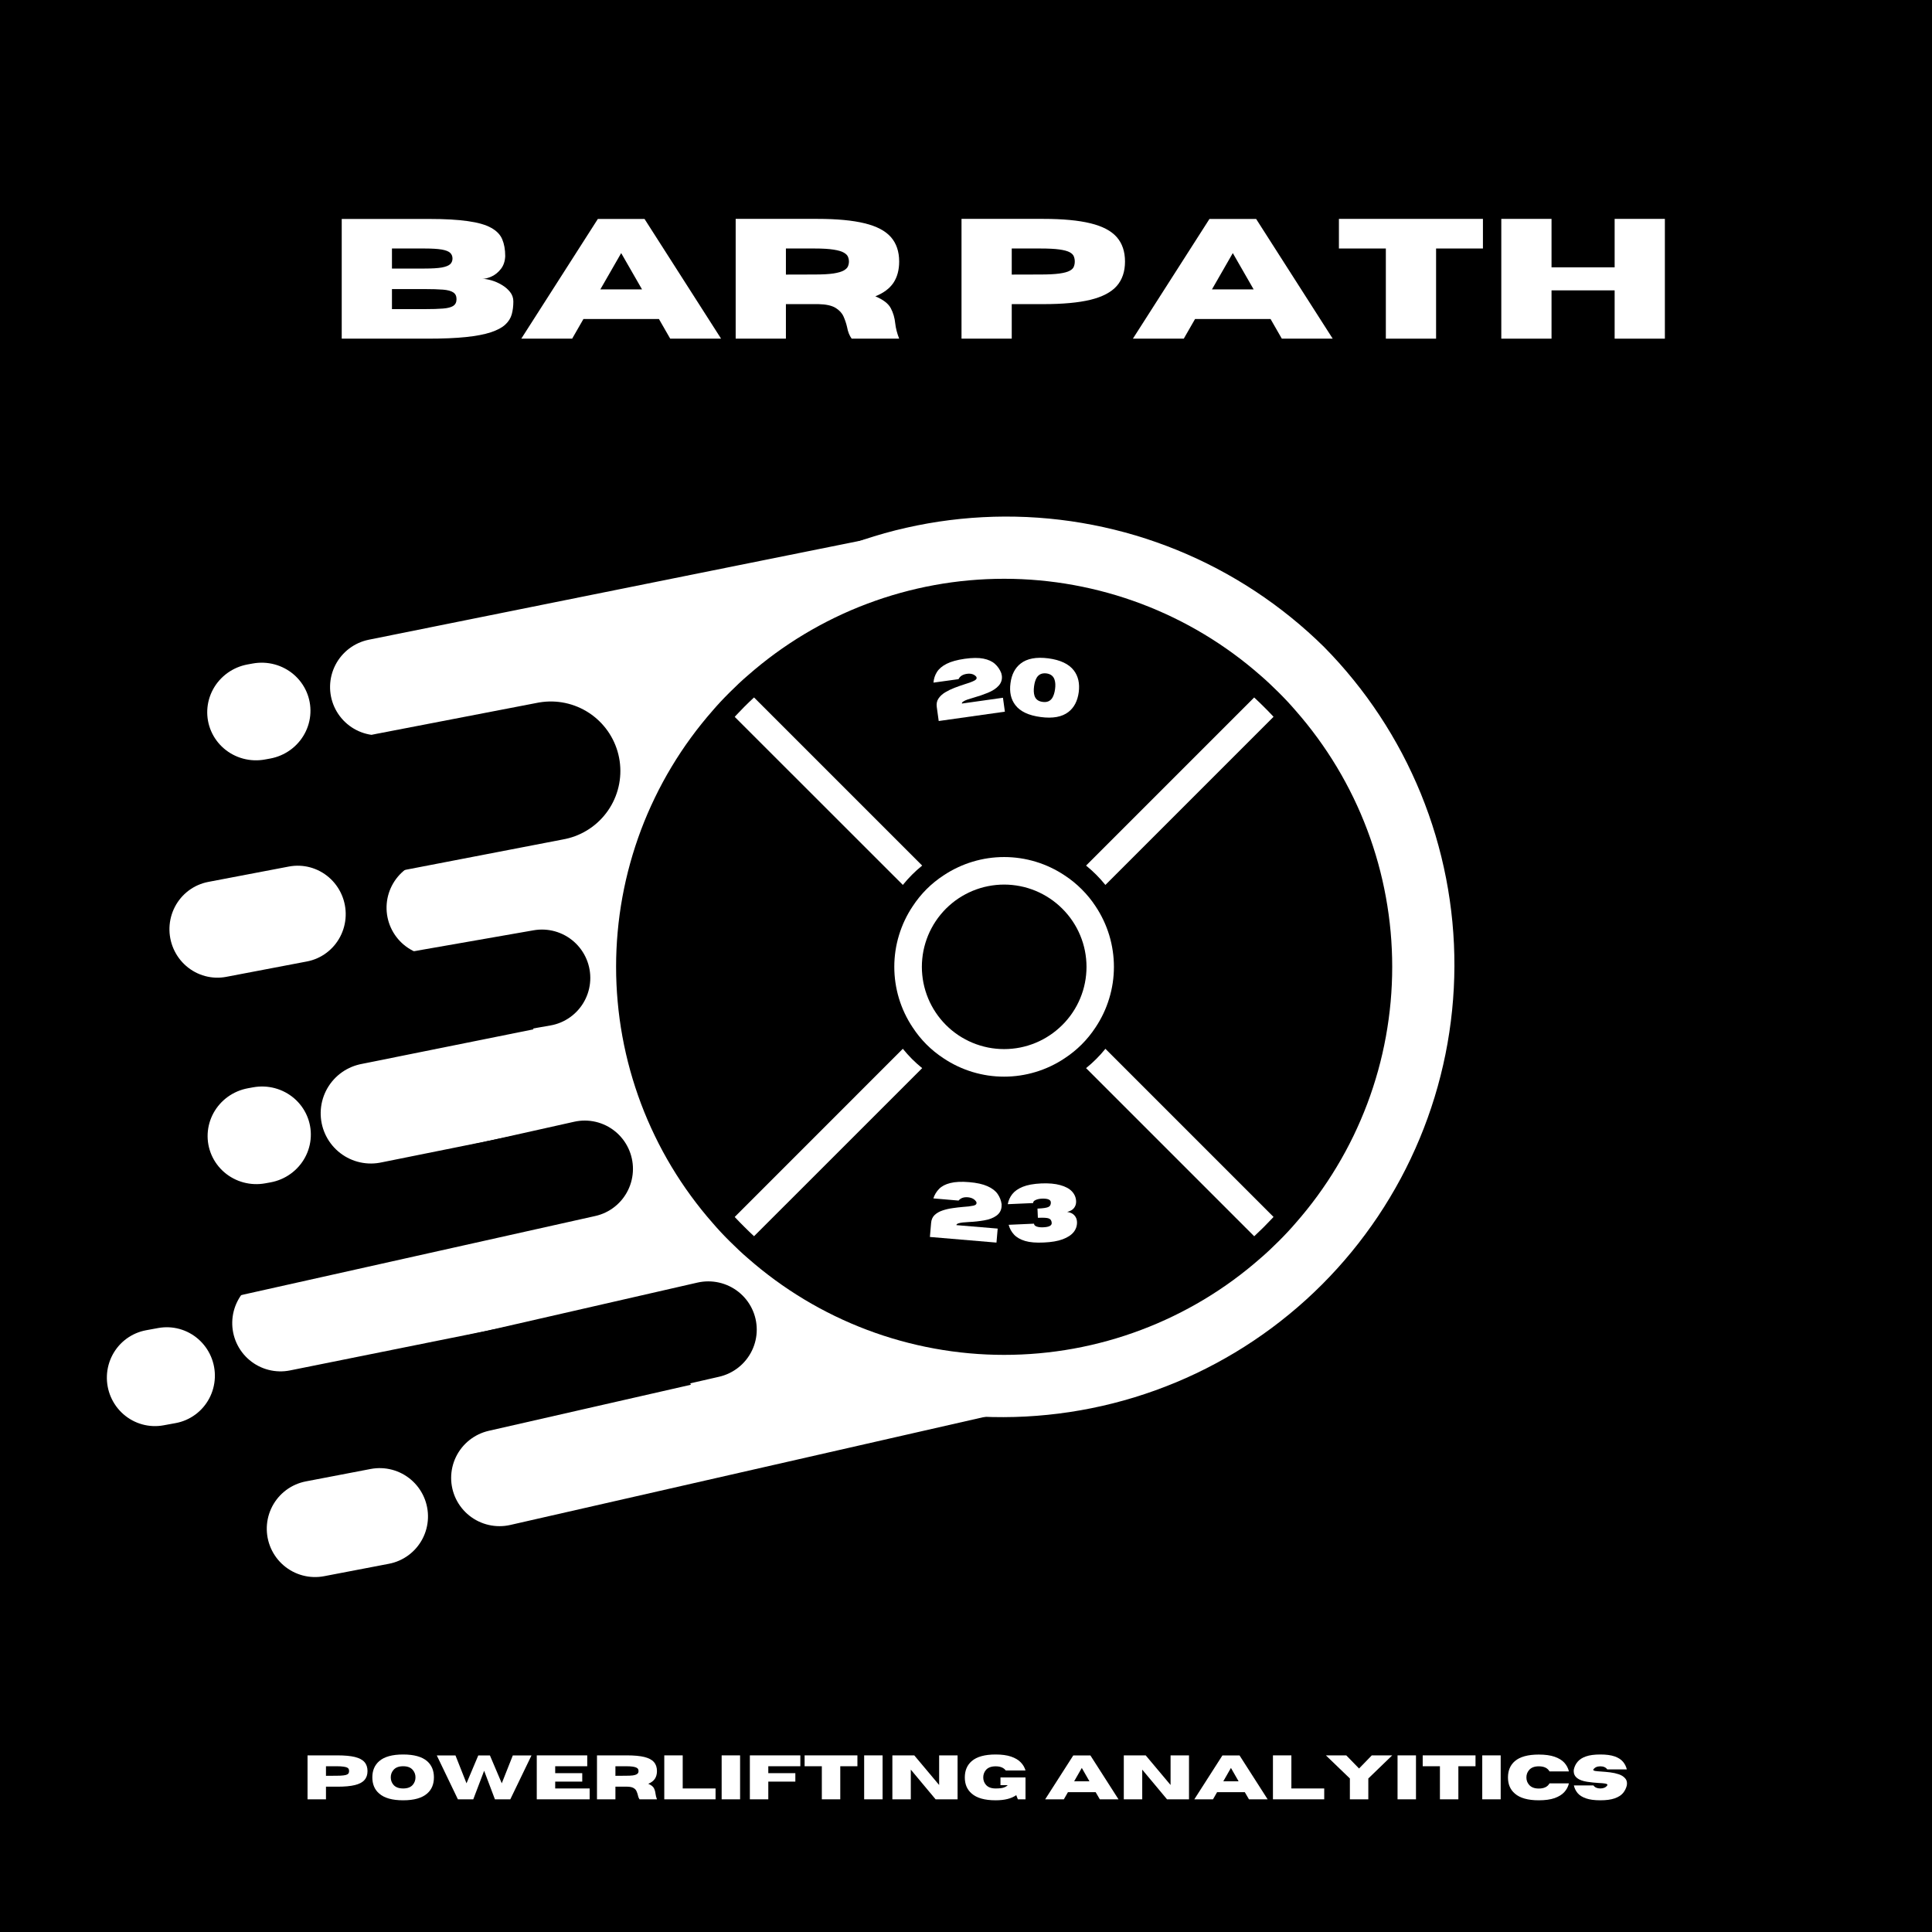 <svg xmlns="http://www.w3.org/2000/svg" xmlns:xlink="http://www.w3.org/1999/xlink" width="500" zoomAndPan="magnify" viewBox="0 0 375 375" height="500" preserveAspectRatio="xMidYMid meet" version="1.0"><defs><g/><clipPath id="9d1421048a"><path d="M 91 161 L 166 161 L 166 286 L 91 286 Z M 91 161 " clip-rule="nonzero"/></clipPath><clipPath id="72cd4e7206"><path d="M 115.117 161.047 L 165.414 274.652 L 141.402 285.285 L 91.105 171.676 Z M 115.117 161.047 " clip-rule="nonzero"/></clipPath><clipPath id="e16a499ca9"><path d="M 115.117 161.047 L 165.414 274.652 L 141.402 285.285 L 91.105 171.676 Z M 115.117 161.047 " clip-rule="nonzero"/></clipPath><clipPath id="03a6597443"><path d="M 79 125 L 135 125 L 135 151 L 79 151 Z M 79 125 " clip-rule="nonzero"/></clipPath><clipPath id="1be3c1f63b"><path d="M 79.77 139.332 L 131.18 125.488 L 134.258 136.922 L 82.848 150.766 Z M 79.77 139.332 " clip-rule="nonzero"/></clipPath><clipPath id="395bc5a019"><path d="M 79.77 139.332 L 131.18 125.488 L 134.258 136.922 L 82.848 150.766 Z M 79.77 139.332 " clip-rule="nonzero"/></clipPath><clipPath id="b0cb984769"><path d="M 110.59 131.855 L 124.949 131.855 L 124.949 144.398 L 110.59 144.398 Z M 110.59 131.855 " clip-rule="nonzero"/></clipPath><clipPath id="cf88411763"><path d="M 108.797 101.562 L 280.672 101.562 L 280.672 273.438 L 108.797 273.438 Z M 108.797 101.562 " clip-rule="nonzero"/></clipPath><clipPath id="54c401e804"><path d="M 194.734 101.562 C 147.27 101.562 108.797 140.039 108.797 187.5 C 108.797 234.961 147.27 273.438 194.734 273.438 C 242.195 273.438 280.672 234.961 280.672 187.5 C 280.672 140.039 242.195 101.562 194.734 101.562 Z M 194.734 101.562 " clip-rule="nonzero"/></clipPath></defs><rect x="-37.5" width="450" fill="#ffffff" y="-37.5" height="450" fill-opacity="1"/><rect x="-37.5" width="450" fill="#000000" y="-37.5" height="450" fill-opacity="1"/><g clip-path="url(#9d1421048a)"><g clip-path="url(#72cd4e7206)"><g clip-path="url(#e16a499ca9)"><path fill="#ffffff" d="M 115.117 161.047 L 165.414 274.652 L 141.402 285.285 L 91.105 171.676 Z M 115.117 161.047 " fill-opacity="1" fill-rule="nonzero"/></g></g></g><path stroke-linecap="round" transform="matrix(0.735, -0.148, 0.148, 0.735, 73.363, 168.856)" fill="none" stroke-linejoin="miter" d="M 12.5 12.499 L 152.616 12.501 " stroke="#ffffff" stroke-width="25" stroke-opacity="1" stroke-miterlimit="4"/><path stroke-linecap="round" transform="matrix(0.735, -0.148, 0.148, 0.735, 60.511, 208.46)" fill="none" stroke-linejoin="miter" d="M 13 13 L 152.117 13.002 " stroke="#ffffff" stroke-width="26" stroke-opacity="1" stroke-miterlimit="4"/><path stroke-linecap="round" transform="matrix(0.735, -0.148, 0.148, 0.735, 43.411, 249.472)" fill="none" stroke-linejoin="miter" d="M 12.499 12.5 L 152.62 12.503 " stroke="#ffffff" stroke-width="25" stroke-opacity="1" stroke-miterlimit="4"/><g clip-path="url(#03a6597443)"><g clip-path="url(#1be3c1f63b)"><g clip-path="url(#395bc5a019)"><path fill="#ffffff" d="M 79.77 139.332 L 131.18 125.488 L 134.258 136.922 L 82.848 150.766 Z M 79.77 139.332 " fill-opacity="1" fill-rule="nonzero"/></g></g></g><g clip-path="url(#b0cb984769)"><path fill="#ffffff" d="M 110.59 131.855 L 124.949 131.855 L 124.949 144.398 L 110.59 144.398 Z M 110.59 131.855 " fill-opacity="1" fill-rule="nonzero"/></g><path stroke-linecap="round" transform="matrix(0.735, -0.148, 0.148, 0.735, 62.398, 126.018)" fill="none" stroke-linejoin="miter" d="M 12.5 12.501 L 152.617 12.498 " stroke="#ffffff" stroke-width="25" stroke-opacity="1" stroke-miterlimit="4"/><path stroke-linecap="round" transform="matrix(0.733, -0.167, 0.167, 0.731, 85.712, 279.804)" fill="none" stroke-linejoin="miter" d="M 12.501 12.502 L 145.224 12.501 " stroke="#ffffff" stroke-width="25" stroke-opacity="1" stroke-miterlimit="4"/><g clip-path="url(#cf88411763)"><g clip-path="url(#54c401e804)"><path fill="#000000" d="M 108.797 101.562 L 280.672 101.562 L 280.672 273.438 L 108.797 273.438 Z M 108.797 101.562 " fill-opacity="1" fill-rule="nonzero"/></g></g><path fill="#ffffff" d="M 209.957 172.609 C 208.953 171.598 207.852 170.703 206.656 169.922 C 205.793 169.344 204.891 168.832 203.949 168.387 C 203.012 167.941 202.043 167.566 201.051 167.266 C 200.055 166.965 199.043 166.734 198.016 166.582 C 196.984 166.43 195.953 166.352 194.914 166.352 C 193.871 166.352 192.84 166.426 191.809 166.578 C 190.781 166.73 189.77 166.957 188.773 167.258 C 187.777 167.559 186.812 167.93 185.871 168.375 C 184.93 168.816 184.027 169.328 183.16 169.902 C 180.742 171.484 178.738 173.484 177.156 175.902 C 176.574 176.77 176.062 177.668 175.617 178.609 C 175.172 179.551 174.801 180.516 174.496 181.512 C 174.195 182.508 173.965 183.52 173.812 184.547 C 173.66 185.578 173.582 186.609 173.582 187.652 C 173.582 188.691 173.656 189.727 173.809 190.754 C 173.961 191.785 174.188 192.797 174.488 193.793 C 174.789 194.785 175.16 195.754 175.605 196.695 C 176.051 197.637 176.559 198.539 177.137 199.402 C 178.719 201.824 180.719 203.828 183.137 205.41 C 184 205.988 184.902 206.5 185.844 206.945 C 186.781 207.391 187.75 207.762 188.742 208.066 C 189.738 208.367 190.75 208.594 191.777 208.75 C 192.809 208.902 193.84 208.977 194.879 208.977 C 195.922 208.98 196.953 208.902 197.984 208.75 C 199.012 208.598 200.023 208.371 201.02 208.07 C 202.012 207.77 202.98 207.398 203.922 206.953 C 204.863 206.512 205.766 206 206.629 205.422 C 209.047 203.84 211.051 201.84 212.637 199.426 C 213.215 198.559 213.727 197.66 214.172 196.719 C 214.617 195.777 214.992 194.812 215.293 193.816 C 215.598 192.824 215.824 191.812 215.98 190.781 C 216.133 189.754 216.211 188.719 216.211 187.68 C 216.211 186.641 216.137 185.605 215.984 184.578 C 215.836 183.551 215.609 182.539 215.309 181.543 C 215.008 180.547 214.637 179.578 214.191 178.637 C 213.75 177.699 213.238 176.793 212.664 175.93 C 211.879 174.727 210.977 173.621 209.957 172.609 Z M 206.191 198.953 C 205.82 199.324 205.434 199.672 205.027 200.004 C 204.625 200.336 204.207 200.648 203.77 200.938 C 203.336 201.23 202.887 201.496 202.426 201.746 C 201.965 201.992 201.492 202.215 201.012 202.414 C 200.527 202.613 200.035 202.789 199.535 202.941 C 199.035 203.094 198.527 203.219 198.016 203.324 C 197.5 203.426 196.984 203.5 196.465 203.551 C 195.945 203.605 195.422 203.629 194.898 203.629 C 194.375 203.629 193.855 203.605 193.336 203.551 C 192.812 203.5 192.297 203.426 191.785 203.324 C 191.273 203.219 190.766 203.094 190.266 202.941 C 189.766 202.789 189.273 202.613 188.789 202.414 C 188.305 202.215 187.836 201.992 187.375 201.742 C 186.91 201.496 186.465 201.23 186.027 200.938 C 185.594 200.648 185.176 200.336 184.77 200.004 C 184.367 199.672 183.98 199.324 183.609 198.953 C 183.238 198.582 182.891 198.195 182.559 197.793 C 182.227 197.387 181.914 196.969 181.625 196.531 C 181.332 196.098 181.066 195.652 180.82 195.188 C 180.57 194.727 180.348 194.258 180.148 193.773 C 179.949 193.289 179.773 192.797 179.621 192.297 C 179.469 191.797 179.344 191.289 179.238 190.777 C 179.137 190.266 179.062 189.75 179.012 189.227 C 178.957 188.707 178.934 188.188 178.934 187.664 C 178.934 187.141 178.957 186.617 179.012 186.098 C 179.062 185.578 179.137 185.062 179.238 184.547 C 179.344 184.035 179.469 183.527 179.621 183.027 C 179.773 182.527 179.949 182.035 180.148 181.551 C 180.348 181.07 180.57 180.598 180.82 180.137 C 181.066 179.676 181.332 179.227 181.625 178.793 C 181.914 178.355 182.227 177.938 182.559 177.535 C 182.891 177.129 183.238 176.742 183.609 176.371 C 183.98 176.004 184.367 175.652 184.77 175.32 C 185.176 174.988 185.594 174.676 186.027 174.387 C 186.465 174.098 186.91 173.828 187.375 173.582 C 187.836 173.336 188.305 173.113 188.789 172.91 C 189.273 172.711 189.766 172.535 190.266 172.383 C 190.766 172.23 191.273 172.105 191.785 172.004 C 192.297 171.902 192.812 171.824 193.336 171.773 C 193.855 171.723 194.375 171.695 194.898 171.695 C 195.422 171.695 195.945 171.723 196.465 171.773 C 196.984 171.824 197.5 171.902 198.016 172.004 C 198.527 172.105 199.035 172.23 199.535 172.383 C 200.035 172.535 200.527 172.711 201.012 172.91 C 201.492 173.109 201.965 173.336 202.426 173.582 C 202.887 173.828 203.336 174.098 203.77 174.387 C 204.207 174.676 204.625 174.988 205.027 175.32 C 205.434 175.652 205.82 176.004 206.191 176.371 C 206.562 176.742 206.914 177.129 207.246 177.531 C 207.582 177.934 207.895 178.355 208.184 178.789 C 208.477 179.223 208.746 179.672 208.996 180.133 C 209.242 180.594 209.465 181.066 209.668 181.551 C 209.867 182.031 210.047 182.523 210.199 183.023 C 210.352 183.527 210.48 184.031 210.582 184.547 C 210.684 185.059 210.762 185.578 210.812 186.098 C 210.863 186.617 210.891 187.141 210.891 187.664 C 210.891 188.188 210.863 188.711 210.812 189.23 C 210.762 189.754 210.684 190.27 210.582 190.781 C 210.48 191.297 210.352 191.805 210.199 192.305 C 210.047 192.805 209.867 193.297 209.668 193.781 C 209.465 194.262 209.242 194.734 208.996 195.195 C 208.746 195.66 208.477 196.105 208.184 196.539 C 207.895 196.977 207.582 197.395 207.246 197.797 C 206.914 198.203 206.562 198.59 206.191 198.957 Z M 206.191 198.953 " fill-opacity="1" fill-rule="nonzero"/><path fill="#ffffff" d="M 210.832 168.031 C 212.195 169.137 213.43 170.371 214.531 171.734 L 214.559 171.762 L 247.191 139.129 L 247.07 138.988 L 246.906 138.82 C 246.43 138.309 245.922 137.785 245.352 137.223 C 244.707 136.578 244.098 135.996 243.516 135.457 L 243.438 135.375 L 210.805 168.008 Z M 210.832 168.031 " fill-opacity="1" fill-rule="nonzero"/><path fill="#ffffff" d="M 175.266 171.734 C 176.367 170.371 177.598 169.141 178.961 168.035 L 178.992 168.008 L 146.359 135.375 L 146.277 135.449 C 145.695 135.988 145.09 136.57 144.445 137.215 C 143.883 137.781 143.379 138.301 142.906 138.812 L 142.727 139.012 L 142.609 139.145 L 175.242 171.762 Z M 175.266 171.734 " fill-opacity="1" fill-rule="nonzero"/><path fill="#ffffff" d="M 256.992 125.57 C 255.977 124.566 254.934 123.586 253.867 122.633 C 252.801 121.68 251.711 120.75 250.598 119.852 C 249.488 118.949 248.352 118.078 247.199 117.23 C 246.043 116.387 244.871 115.57 243.676 114.781 C 242.48 113.992 241.266 113.234 240.035 112.504 C 238.805 111.777 237.555 111.078 236.289 110.41 C 235.023 109.742 233.742 109.105 232.445 108.5 C 231.148 107.898 229.84 107.324 228.512 106.781 C 227.188 106.242 225.852 105.734 224.5 105.258 C 223.152 104.781 221.793 104.34 220.422 103.93 C 219.047 103.523 217.668 103.145 216.277 102.805 C 214.891 102.465 213.492 102.156 212.086 101.883 C 210.684 101.609 209.273 101.371 207.855 101.164 C 206.438 100.961 205.02 100.793 203.594 100.656 C 202.168 100.523 200.742 100.422 199.312 100.355 C 197.883 100.293 196.453 100.262 195.02 100.266 C 193.59 100.27 192.16 100.312 190.73 100.387 C 189.301 100.461 187.875 100.57 186.453 100.715 C 185.027 100.859 183.609 101.039 182.195 101.25 C 180.777 101.465 179.371 101.715 177.969 101.996 C 176.562 102.281 175.168 102.598 173.781 102.945 C 172.395 103.297 171.016 103.684 169.648 104.102 C 168.277 104.52 166.922 104.969 165.574 105.457 C 164.23 105.941 162.895 106.457 161.574 107.008 C 160.254 107.559 158.945 108.137 157.652 108.754 C 156.359 109.367 155.082 110.012 153.82 110.688 C 152.559 111.363 151.316 112.07 150.09 112.809 C 148.863 113.543 147.656 114.312 146.465 115.105 C 145.277 115.902 144.109 116.727 142.957 117.582 C 141.809 118.434 140.684 119.316 139.578 120.223 C 138.473 121.133 137.387 122.066 136.328 123.027 C 135.27 123.988 134.23 124.977 133.219 125.988 C 132.207 127 131.223 128.035 130.262 129.094 C 129.297 130.156 128.363 131.238 127.457 132.344 C 126.547 133.449 125.668 134.578 124.812 135.727 C 123.961 136.875 123.137 138.043 122.34 139.234 C 121.543 140.422 120.777 141.629 120.039 142.855 C 119.305 144.082 118.598 145.328 117.922 146.59 C 117.242 147.852 116.598 149.129 115.984 150.422 C 115.371 151.711 114.789 153.02 114.238 154.34 C 113.691 155.66 113.172 156.996 112.688 158.344 C 112.203 159.688 111.75 161.047 111.332 162.414 C 110.914 163.785 110.531 165.16 110.18 166.551 C 109.828 167.938 109.512 169.332 109.23 170.734 C 108.945 172.137 108.699 173.547 108.484 174.961 C 108.27 176.375 108.09 177.797 107.945 179.219 C 107.801 180.645 107.691 182.07 107.617 183.5 C 107.543 184.926 107.504 186.359 107.5 187.789 C 107.496 189.219 107.523 190.648 107.59 192.078 C 107.656 193.508 107.754 194.938 107.891 196.359 C 108.023 197.785 108.195 199.207 108.398 200.621 C 108.602 202.039 108.84 203.449 109.113 204.855 C 109.387 206.258 109.695 207.656 110.039 209.047 C 110.379 210.434 110.754 211.816 111.164 213.188 C 111.574 214.559 112.016 215.918 112.492 217.27 C 112.965 218.617 113.473 219.957 114.016 221.281 C 114.555 222.605 115.129 223.918 115.734 225.215 C 116.34 226.512 116.977 227.793 117.645 229.059 C 118.312 230.324 119.008 231.57 119.738 232.805 C 120.469 234.035 121.227 235.246 122.012 236.441 C 122.801 237.637 123.617 238.812 124.465 239.965 C 125.309 241.121 126.184 242.254 127.082 243.367 C 127.984 244.477 128.91 245.566 129.867 246.633 C 130.82 247.699 131.801 248.742 132.805 249.762 C 133.824 250.766 134.867 251.746 135.934 252.699 C 137 253.652 138.09 254.582 139.199 255.484 C 140.312 256.383 141.445 257.258 142.602 258.102 C 143.754 258.949 144.93 259.766 146.125 260.551 C 147.316 261.34 148.531 262.098 149.762 262.828 C 150.996 263.555 152.242 264.254 153.508 264.922 C 154.773 265.59 156.055 266.227 157.352 266.832 C 158.648 267.438 159.961 268.008 161.285 268.551 C 162.609 269.09 163.949 269.602 165.297 270.074 C 166.648 270.551 168.008 270.992 169.379 271.402 C 170.75 271.812 172.129 272.188 173.52 272.527 C 174.91 272.871 176.309 273.18 177.711 273.449 C 179.117 273.723 180.527 273.965 181.945 274.168 C 183.359 274.371 184.781 274.543 186.207 274.676 C 187.629 274.812 189.059 274.91 190.488 274.977 C 191.918 275.043 193.348 275.07 194.777 275.066 C 196.207 275.062 197.637 275.023 199.066 274.949 C 200.496 274.871 201.922 274.762 203.348 274.617 C 204.77 274.473 206.191 274.297 207.605 274.082 C 209.02 273.867 210.43 273.621 211.832 273.336 C 213.234 273.055 214.629 272.738 216.016 272.387 C 217.406 272.035 218.781 271.652 220.152 271.234 C 221.52 270.812 222.879 270.363 224.223 269.879 C 225.57 269.395 226.902 268.875 228.227 268.328 C 229.547 267.777 230.852 267.195 232.145 266.582 C 233.438 265.969 234.715 265.32 235.977 264.645 C 237.238 263.969 238.48 263.262 239.711 262.527 C 240.938 261.789 242.145 261.023 243.332 260.227 C 244.523 259.43 245.691 258.605 246.84 257.754 C 247.988 256.898 249.117 256.02 250.223 255.109 C 251.328 254.203 252.41 253.266 253.473 252.305 C 254.531 251.344 255.566 250.359 256.578 249.348 C 257.59 248.336 258.578 247.297 259.539 246.238 C 260.5 245.18 261.434 244.094 262.344 242.988 C 263.25 241.883 264.133 240.758 264.984 239.605 C 265.84 238.457 266.664 237.289 267.461 236.102 C 268.254 234.91 269.023 233.703 269.758 232.477 C 270.496 231.25 271.203 230.004 271.879 228.746 C 272.555 227.484 273.199 226.207 273.812 224.914 C 274.426 223.621 275.008 222.312 275.559 220.992 C 276.109 219.672 276.625 218.336 277.109 216.992 C 277.594 215.645 278.047 214.285 278.465 212.918 C 278.883 211.551 279.27 210.172 279.617 208.785 C 279.969 207.398 280.285 206 280.57 204.598 C 280.852 203.195 281.102 201.789 281.312 200.371 C 281.527 198.957 281.707 197.539 281.852 196.113 C 281.996 194.691 282.105 193.266 282.18 191.836 C 282.254 190.406 282.297 188.977 282.301 187.543 C 282.305 186.113 282.273 184.684 282.211 183.254 C 282.145 181.824 282.043 180.398 281.91 178.973 C 281.773 177.547 281.605 176.129 281.398 174.711 C 281.195 173.293 280.957 171.883 280.684 170.48 C 280.41 169.074 280.102 167.676 279.762 166.289 C 279.418 164.898 279.043 163.516 278.637 162.145 C 278.227 160.773 277.785 159.414 277.309 158.062 C 276.832 156.715 276.324 155.379 275.785 154.051 C 275.242 152.727 274.668 151.418 274.062 150.121 C 273.461 148.824 272.824 147.543 272.156 146.277 C 271.488 145.012 270.789 143.762 270.059 142.531 C 269.332 141.297 268.574 140.086 267.785 138.891 C 266.996 137.695 266.18 136.523 265.336 135.367 C 264.488 134.211 263.617 133.078 262.715 131.969 C 261.816 130.855 260.887 129.766 259.934 128.699 C 258.98 127.633 258 126.59 256.992 125.57 Z M 251.457 237.426 L 251.445 237.438 C 250.527 238.512 249.484 239.633 248.184 240.93 C 246.91 242.203 245.758 243.277 244.668 244.211 C 242.969 245.707 241.203 247.125 239.371 248.465 C 237.543 249.801 235.656 251.055 233.711 252.223 C 231.77 253.387 229.777 254.465 227.734 255.453 C 225.695 256.441 223.613 257.336 221.492 258.133 C 219.371 258.934 217.219 259.637 215.035 260.242 C 212.852 260.848 210.645 261.355 208.414 261.762 C 206.184 262.168 203.938 262.473 201.68 262.676 C 199.422 262.879 197.16 262.98 194.895 262.98 C 192.625 262.98 190.363 262.879 188.105 262.672 C 185.848 262.469 183.605 262.16 181.375 261.754 C 179.145 261.348 176.938 260.84 174.754 260.234 C 172.57 259.629 170.418 258.926 168.297 258.125 C 166.176 257.324 164.094 256.43 162.055 255.441 C 160.016 254.453 158.023 253.375 156.082 252.207 C 154.137 251.035 152.25 249.785 150.422 248.445 C 148.594 247.105 146.828 245.688 145.125 244.191 C 144.059 243.277 142.906 242.195 141.633 240.93 C 140.355 239.664 139.293 238.512 138.352 237.414 C 136.855 235.715 135.438 233.949 134.102 232.117 C 132.762 230.289 131.512 228.402 130.344 226.461 C 129.176 224.516 128.098 222.527 127.113 220.484 C 126.125 218.445 125.23 216.367 124.43 214.246 C 123.633 212.125 122.93 209.973 122.324 207.789 C 121.719 205.605 121.211 203.398 120.805 201.168 C 120.398 198.941 120.094 196.695 119.891 194.441 C 119.684 192.184 119.582 189.922 119.582 187.656 C 119.582 185.387 119.684 183.125 119.891 180.871 C 120.094 178.613 120.398 176.371 120.805 174.141 C 121.211 171.91 121.719 169.703 122.324 167.52 C 122.93 165.336 123.633 163.184 124.43 161.062 C 125.23 158.941 126.125 156.863 127.113 154.824 C 128.098 152.785 129.176 150.793 130.344 148.852 C 131.512 146.906 132.762 145.02 134.102 143.191 C 135.438 141.363 136.855 139.598 138.352 137.895 L 138.363 137.879 C 139.285 136.805 140.324 135.684 141.625 134.391 C 142.922 133.094 144.051 132.039 145.141 131.109 C 146.844 129.613 148.609 128.195 150.441 126.855 C 152.27 125.52 154.156 124.266 156.102 123.098 C 158.043 121.934 160.035 120.855 162.074 119.867 C 164.117 118.879 166.195 117.984 168.316 117.188 C 170.438 116.387 172.59 115.684 174.777 115.078 C 176.961 114.473 179.168 113.965 181.398 113.559 C 183.629 113.152 185.871 112.848 188.129 112.645 C 190.387 112.441 192.648 112.34 194.918 112.34 C 197.184 112.34 199.445 112.441 201.703 112.648 C 203.961 112.852 206.207 113.16 208.434 113.566 C 210.664 113.973 212.871 114.48 215.059 115.086 C 217.242 115.691 219.395 116.395 221.516 117.195 C 223.637 117.996 225.715 118.891 227.758 119.879 C 229.797 120.867 231.789 121.945 233.73 123.113 C 235.672 124.281 237.559 125.535 239.391 126.875 C 241.219 128.211 242.984 129.629 244.688 131.129 C 245.754 132.039 246.902 133.125 248.18 134.391 C 249.453 135.656 250.52 136.805 251.461 137.906 C 252.957 139.605 254.375 141.371 255.711 143.203 C 257.047 145.031 258.301 146.918 259.469 148.859 C 260.633 150.801 261.711 152.793 262.699 154.832 C 263.688 156.875 264.578 158.953 265.379 161.074 C 266.18 163.195 266.883 165.348 267.488 167.531 C 268.094 169.715 268.598 171.922 269.004 174.148 C 269.41 176.379 269.719 178.625 269.922 180.879 C 270.125 183.137 270.227 185.398 270.227 187.664 C 270.227 189.93 270.125 192.191 269.922 194.449 C 269.715 196.707 269.41 198.949 269.004 201.18 C 268.598 203.41 268.094 205.617 267.488 207.801 C 266.879 209.984 266.18 212.137 265.379 214.258 C 264.578 216.375 263.684 218.457 262.699 220.496 C 261.711 222.535 260.633 224.527 259.465 226.469 C 258.297 228.414 257.047 230.297 255.707 232.129 C 254.371 233.957 252.953 235.723 251.457 237.426 Z M 251.457 237.426 " fill-opacity="1" fill-rule="nonzero"/><path fill="#ffffff" d="M 214.535 203.598 C 213.434 204.961 212.199 206.195 210.836 207.297 L 210.805 207.324 L 243.438 239.957 L 243.531 239.875 C 244.047 239.398 244.59 238.875 245.152 238.316 C 245.219 238.246 245.281 238.188 245.352 238.117 C 245.918 237.547 246.422 237.023 246.898 236.52 L 247.07 236.34 C 247.113 236.293 247.148 236.25 247.191 236.203 L 214.559 203.57 Z M 214.535 203.598 " fill-opacity="1" fill-rule="nonzero"/><path fill="#ffffff" d="M 178.965 207.301 C 177.602 206.195 176.367 204.965 175.266 203.598 L 175.238 203.57 L 142.609 236.207 L 142.73 236.344 L 142.891 236.512 C 143.371 237.023 143.879 237.547 144.449 238.109 C 145.094 238.754 145.699 239.34 146.281 239.879 L 146.359 239.949 L 178.996 207.324 Z M 178.965 207.301 " fill-opacity="1" fill-rule="nonzero"/><path stroke-linecap="round" transform="matrix(0.729, -0.139, 0.14, 0.737, 31.305, 172.916)" fill="none" stroke-linejoin="miter" d="M 12.499 12.501 L 33.975 12.502 " stroke="#ffffff" stroke-width="25" stroke-opacity="1" stroke-miterlimit="4"/><path stroke-linecap="round" transform="matrix(0.749, -0.137, 0.135, 0.738, 39.769, 212.759)" fill="none" stroke-linejoin="miter" d="M 12.502 12.5 L 11.152 12.498 " stroke="#ffffff" stroke-width="25" stroke-opacity="1" stroke-miterlimit="4"/><path stroke-linecap="round" transform="matrix(0.732, -0.135, 0.136, 0.738, 19.199, 259.892)" fill="none" stroke-linejoin="miter" d="M 12.499 12.497 L 15.715 12.499 " stroke="#ffffff" stroke-width="25" stroke-opacity="1" stroke-miterlimit="4"/><path stroke-linecap="round" transform="matrix(0.735, -0.141, 0.142, 0.736, 50.177, 289.302)" fill="none" stroke-linejoin="miter" d="M 12.498 12.498 L 29.609 12.501 " stroke="#ffffff" stroke-width="25" stroke-opacity="1" stroke-miterlimit="4"/><path stroke-linecap="round" transform="matrix(0.734, -0.168, 0.168, 0.731, 47.263, 269.117)" fill="none" stroke-linejoin="miter" d="M 12.501 12.499 L 120.039 12.501 " stroke="#000000" stroke-width="25" stroke-opacity="1" stroke-miterlimit="4"/><path stroke-linecap="round" transform="matrix(0.73, -0.163, 0.163, 0.732, 21.777, 237.755)" fill="none" stroke-linejoin="miter" d="M 12.5 12.5 L 122.866 12.497 " stroke="#000000" stroke-width="25" stroke-opacity="1" stroke-miterlimit="4"/><path stroke-linecap="round" transform="matrix(0.738, -0.129, 0.13, 0.739, 8.642, 197.163)" fill="none" stroke-linejoin="miter" d="M 12.502 12.499 L 128.649 12.499 " stroke="#000000" stroke-width="25" stroke-opacity="1" stroke-miterlimit="4"/><path stroke-linecap="round" transform="matrix(0.736, -0.142, 0.142, 0.736, 59.453, 145.065)" fill="none" stroke-linejoin="miter" d="M 18.001 17.998 L 61.021 18.001 " stroke="#000000" stroke-width="36" stroke-opacity="1" stroke-miterlimit="4"/><g fill="#ffffff" fill-opacity="1"><g transform="translate(175.488, 142.812)"><g/></g></g><g fill="#ffffff" fill-opacity="1"><g transform="translate(178.777, 141.479)"><g/></g></g><g fill="#ffffff" fill-opacity="1"><g transform="translate(181.595, 140.027)"><g><path d="M 13.453 -1.891 L 0.609 -0.078 L 0.234 -2.781 C 0.141 -3.426 0.25 -3.977 0.562 -4.438 C 0.875 -4.906 1.305 -5.305 1.859 -5.641 C 2.41 -5.973 3.008 -6.266 3.656 -6.516 C 4.312 -6.766 4.945 -6.988 5.562 -7.188 C 6.375 -7.426 7.02 -7.664 7.5 -7.906 C 7.844 -8.082 8 -8.273 7.969 -8.484 C 7.957 -8.555 7.93 -8.625 7.891 -8.688 C 7.473 -9.164 6.863 -9.348 6.062 -9.234 C 5.27 -9.117 4.734 -8.773 4.453 -8.203 L -0.406 -7.531 C -0.352 -8.281 -0.129 -8.969 0.266 -9.594 C 0.66 -10.219 1.289 -10.75 2.156 -11.188 C 3.02 -11.625 4.188 -11.945 5.656 -12.156 C 7.133 -12.363 8.344 -12.375 9.281 -12.188 C 10.227 -12 10.973 -11.66 11.516 -11.172 C 12.066 -10.68 12.477 -10.082 12.75 -9.375 C 12.801 -9.195 12.836 -9.035 12.859 -8.891 C 12.953 -8.16 12.754 -7.516 12.266 -6.953 C 11.773 -6.398 11.07 -5.938 10.156 -5.562 C 9.238 -5.188 8.328 -4.875 7.422 -4.625 C 6.973 -4.5 6.566 -4.375 6.203 -4.25 C 5.848 -4.125 5.57 -3.992 5.375 -3.859 C 5.176 -3.734 5.086 -3.602 5.109 -3.469 L 13.078 -4.594 Z M 13.453 -1.891 "/></g></g></g><g fill="#ffffff" fill-opacity="1"><g transform="translate(194.805, 138.005)"><g><path d="M 7.203 1.172 C 4.859 0.867 3.211 0.094 2.266 -1.156 C 1.41 -2.27 1.098 -3.68 1.328 -5.391 C 1.547 -7.086 2.207 -8.363 3.312 -9.219 C 4.551 -10.188 6.344 -10.52 8.688 -10.219 C 11.02 -9.906 12.664 -9.125 13.625 -7.875 C 14.477 -6.758 14.797 -5.352 14.578 -3.656 C 14.348 -1.945 13.68 -0.664 12.578 0.188 C 11.328 1.156 9.535 1.484 7.203 1.172 Z M 7.578 -1.766 C 8.41 -1.648 9.031 -1.906 9.438 -2.531 C 9.707 -2.969 9.891 -3.547 9.984 -4.266 C 10.078 -4.973 10.047 -5.566 9.891 -6.047 C 9.672 -6.766 9.145 -7.18 8.312 -7.297 C 7.469 -7.398 6.844 -7.133 6.438 -6.5 C 6.176 -6.07 6 -5.504 5.906 -4.797 C 5.812 -4.078 5.836 -3.473 5.984 -2.984 C 6.203 -2.273 6.734 -1.867 7.578 -1.766 Z M 7.578 -1.766 "/></g></g></g><g fill="#ffffff" fill-opacity="1"><g transform="translate(208.381, 140.162)"><g/></g></g><g fill="#ffffff" fill-opacity="1"><g transform="translate(211.775, 141.199)"><g/></g></g><g fill="#ffffff" fill-opacity="1"><g transform="translate(215.086, 142.476)"><g/></g></g><g fill="#ffffff" fill-opacity="1"><g transform="translate(218.297, 143.989)"><g/></g></g><g fill="#ffffff" fill-opacity="1"><g transform="translate(221.391, 145.728)"><g/></g></g><g fill="#ffffff" fill-opacity="1"><g transform="translate(224.352, 147.685)"><g/></g></g><g fill="#ffffff" fill-opacity="1"><g transform="translate(227.164, 149.85)"><g/></g></g><g fill="#ffffff" fill-opacity="1"><g transform="translate(229.814, 152.211)"><g/></g></g><g fill="#ffffff" fill-opacity="1"><g transform="translate(232.287, 154.756)"><g/></g></g><g fill="#ffffff" fill-opacity="1"><g transform="translate(234.571, 157.473)"><g/></g></g><g fill="#ffffff" fill-opacity="1"><g transform="translate(236.654, 160.346)"><g/></g></g><g fill="#ffffff" fill-opacity="1"><g transform="translate(238.525, 163.362)"><g/></g></g><g fill="#ffffff" fill-opacity="1"><g transform="translate(240.175, 166.505)"><g/></g></g><g fill="#ffffff" fill-opacity="1"><g transform="translate(241.594, 169.758)"><g/></g></g><g fill="#ffffff" fill-opacity="1"><g transform="translate(242.776, 173.104)"><g/></g></g><g fill="#ffffff" fill-opacity="1"><g transform="translate(243.715, 176.527)"><g/></g></g><g fill="#ffffff" fill-opacity="1"><g transform="translate(244.405, 180.009)"><g/></g></g><g fill="#ffffff" fill-opacity="1"><g transform="translate(244.843, 183.531)"><g/></g></g><g fill="#ffffff" fill-opacity="1"><g transform="translate(245.027, 187.075)"><g/></g></g><g fill="#ffffff" fill-opacity="1"><g transform="translate(244.956, 190.623)"><g/></g></g><g fill="#ffffff" fill-opacity="1"><g transform="translate(244.63, 194.157)"><g/></g></g><g fill="#ffffff" fill-opacity="1"><g transform="translate(244.051, 197.659)"><g/></g></g><g fill="#ffffff" fill-opacity="1"><g transform="translate(243.222, 201.11)"><g/></g></g><g fill="#ffffff" fill-opacity="1"><g transform="translate(242.147, 204.492)"><g/></g></g><g fill="#ffffff" fill-opacity="1"><g transform="translate(240.832, 207.789)"><g/></g></g><g fill="#ffffff" fill-opacity="1"><g transform="translate(239.283, 210.982)"><g/></g></g><g fill="#ffffff" fill-opacity="1"><g transform="translate(237.509, 214.056)"><g/></g></g><g fill="#ffffff" fill-opacity="1"><g transform="translate(235.518, 216.995)"><g/></g></g><g fill="#ffffff" fill-opacity="1"><g transform="translate(233.322, 219.783)"><g/></g></g><g fill="#ffffff" fill-opacity="1"><g transform="translate(230.931, 222.405)"><g/></g></g><g fill="#ffffff" fill-opacity="1"><g transform="translate(228.358, 224.85)"><g/></g></g><g fill="#ffffff" fill-opacity="1"><g transform="translate(225.615, 227.103)"><g/></g></g><g fill="#ffffff" fill-opacity="1"><g transform="translate(222.718, 229.153)"><g/></g></g><g fill="#ffffff" fill-opacity="1"><g transform="translate(219.681, 230.99)"><g/></g></g><g fill="#ffffff" fill-opacity="1"><g transform="translate(216.52, 232.603)"><g/></g></g><g fill="#ffffff" fill-opacity="1"><g transform="translate(213.252, 233.986)"><g/></g></g><g fill="#ffffff" fill-opacity="1"><g transform="translate(179.884, 240.046)"><g><path d="M 13.531 1.141 L 0.609 0.047 L 0.844 -2.672 C 0.895 -3.316 1.125 -3.832 1.531 -4.219 C 1.945 -4.602 2.457 -4.895 3.062 -5.094 C 3.676 -5.301 4.328 -5.453 5.016 -5.547 C 5.703 -5.648 6.367 -5.727 7.016 -5.781 C 7.859 -5.832 8.539 -5.914 9.062 -6.031 C 9.445 -6.125 9.645 -6.281 9.656 -6.5 C 9.664 -6.57 9.66 -6.645 9.641 -6.719 C 9.328 -7.27 8.77 -7.582 7.969 -7.656 C 7.176 -7.719 6.578 -7.504 6.172 -7.016 L 1.281 -7.438 C 1.508 -8.145 1.879 -8.758 2.391 -9.281 C 2.91 -9.812 3.641 -10.191 4.578 -10.422 C 5.523 -10.66 6.738 -10.719 8.219 -10.594 C 9.707 -10.469 10.891 -10.207 11.766 -9.812 C 12.648 -9.426 13.305 -8.93 13.734 -8.328 C 14.16 -7.723 14.426 -7.051 14.531 -6.312 C 14.531 -6.133 14.523 -5.969 14.516 -5.812 C 14.453 -5.094 14.117 -4.516 13.516 -4.078 C 12.91 -3.641 12.117 -3.336 11.141 -3.172 C 10.16 -3.004 9.203 -2.898 8.266 -2.859 C 7.805 -2.836 7.383 -2.805 7 -2.766 C 6.625 -2.723 6.32 -2.66 6.094 -2.578 C 5.875 -2.492 5.758 -2.383 5.75 -2.25 L 13.766 -1.578 Z M 13.531 1.141 "/></g></g></g><g fill="#ffffff" fill-opacity="1"><g transform="translate(195.326, 241.264)"><g><path d="M 7.281 -0.094 C 5.789 -0.02 4.582 -0.117 3.656 -0.391 C 2.727 -0.672 2.008 -1.082 1.5 -1.625 C 1 -2.164 0.648 -2.801 0.453 -3.531 L 5.375 -3.75 C 5.383 -3.5 5.562 -3.312 5.906 -3.188 C 6.25 -3.07 6.66 -3.023 7.141 -3.047 C 8.273 -3.086 8.832 -3.367 8.812 -3.891 C 8.789 -4.348 8.586 -4.645 8.203 -4.781 C 7.836 -4.895 7.207 -4.93 6.312 -4.891 L 6.125 -4.891 L 6.047 -6.688 L 6.234 -6.688 C 7.129 -6.727 7.758 -6.82 8.125 -6.969 C 8.488 -7.125 8.66 -7.43 8.641 -7.891 C 8.617 -8.41 8.039 -8.648 6.906 -8.609 C 6.426 -8.586 6.02 -8.5 5.688 -8.344 C 5.352 -8.195 5.191 -8 5.203 -7.75 L 0.281 -7.531 C 0.414 -8.258 0.707 -8.91 1.156 -9.484 C 1.613 -10.066 2.289 -10.539 3.188 -10.906 C 4.082 -11.27 5.273 -11.488 6.766 -11.562 C 8.242 -11.625 9.477 -11.516 10.469 -11.234 C 11.469 -10.961 12.223 -10.555 12.734 -10.016 C 13.242 -9.473 13.516 -8.836 13.547 -8.109 C 13.566 -7.617 13.438 -7.188 13.156 -6.812 C 12.883 -6.445 12.438 -6.188 11.812 -6.031 C 12.445 -5.938 12.914 -5.711 13.219 -5.359 C 13.531 -5.016 13.695 -4.598 13.719 -4.109 C 13.75 -3.367 13.535 -2.707 13.078 -2.125 C 12.617 -1.551 11.906 -1.082 10.938 -0.719 C 9.977 -0.363 8.758 -0.156 7.281 -0.094 Z M 7.281 -0.094 "/></g></g></g><g fill="#ffffff" fill-opacity="1"><g transform="translate(63.735, 65.734)"><g><path d="M 19.266 0 L 2.594 0 L 2.594 -23.234 L 19.609 -23.234 C 22.641 -23.234 25.129 -23.094 27.078 -22.812 C 29.035 -22.539 30.539 -22.109 31.594 -21.516 C 32.656 -20.93 33.375 -20.188 33.75 -19.281 C 34.133 -18.375 34.328 -17.285 34.328 -16.016 C 34.285 -15.023 34.008 -14.203 33.5 -13.547 C 32.988 -12.891 32.391 -12.398 31.703 -12.078 C 31.016 -11.766 30.414 -11.609 29.906 -11.609 C 30.406 -11.609 30.992 -11.508 31.672 -11.312 C 32.359 -11.113 33.02 -10.82 33.656 -10.438 C 34.301 -10.062 34.836 -9.602 35.266 -9.062 C 35.691 -8.531 35.906 -7.914 35.906 -7.219 C 35.906 -6.312 35.801 -5.477 35.594 -4.719 C 35.383 -3.969 34.961 -3.301 34.328 -2.719 C 33.691 -2.133 32.758 -1.641 31.531 -1.234 C 30.301 -0.828 28.691 -0.52 26.703 -0.312 C 24.711 -0.102 22.234 0 19.266 0 Z M 18.703 -13.609 C 20.129 -13.609 21.234 -13.676 22.016 -13.812 C 22.797 -13.957 23.336 -14.172 23.641 -14.453 C 23.941 -14.742 24.094 -15.109 24.094 -15.547 C 24.094 -16.004 23.941 -16.375 23.641 -16.656 C 23.336 -16.945 22.797 -17.16 22.016 -17.297 C 21.234 -17.43 20.129 -17.5 18.703 -17.5 L 12.344 -17.5 L 12.344 -13.609 Z M 18.703 -5.734 C 20.16 -5.734 21.344 -5.77 22.25 -5.844 C 23.156 -5.914 23.816 -6.086 24.234 -6.359 C 24.66 -6.629 24.875 -7.066 24.875 -7.672 C 24.875 -8.273 24.66 -8.711 24.234 -8.984 C 23.816 -9.266 23.156 -9.441 22.25 -9.516 C 21.344 -9.586 20.16 -9.625 18.703 -9.625 L 12.344 -9.625 L 12.344 -5.734 Z M 18.703 -5.734 "/></g></g></g><g fill="#ffffff" fill-opacity="1"><g transform="translate(100.931, 65.734)"><g><path d="M 39.031 0 L 29.156 0 L 26.969 -3.812 L 12.312 -3.812 L 10.125 0 L 0.25 0 L 15.109 -23.234 L 24.172 -23.234 Z M 23.688 -9.562 L 19.641 -16.609 L 15.594 -9.562 Z M 23.688 -9.562 "/></g></g></g><g fill="#ffffff" fill-opacity="1"><g transform="translate(140.2, 65.734)"><g><path d="M 34.328 0 L 25.109 0 C 24.68 -0.582 24.383 -1.328 24.219 -2.234 C 24.062 -2.93 23.832 -3.617 23.531 -4.297 C 23.227 -4.973 22.707 -5.535 21.969 -5.984 C 21.227 -6.43 20.129 -6.672 18.672 -6.703 L 12.344 -6.703 L 12.344 0 L 2.594 0 L 2.594 -23.25 L 18.453 -23.25 C 22.242 -23.25 25.301 -22.961 27.625 -22.391 C 29.945 -21.828 31.645 -20.938 32.719 -19.719 C 33.789 -18.5 34.328 -16.914 34.328 -14.969 C 34.328 -13.332 33.957 -11.957 33.219 -10.844 C 32.477 -9.738 31.305 -8.863 29.703 -8.219 C 31.242 -7.57 32.242 -6.801 32.703 -5.906 C 33.172 -5.02 33.457 -4.047 33.562 -2.984 C 33.664 -2.035 33.922 -1.039 34.328 0 Z M 12.344 -12.438 L 17.922 -12.453 C 19.473 -12.453 20.695 -12.52 21.594 -12.656 C 22.488 -12.801 23.148 -12.992 23.578 -13.234 C 24.004 -13.484 24.273 -13.754 24.391 -14.047 C 24.516 -14.348 24.578 -14.656 24.578 -14.969 C 24.578 -15.281 24.516 -15.586 24.391 -15.891 C 24.273 -16.191 24.004 -16.461 23.578 -16.703 C 23.148 -16.953 22.488 -17.145 21.594 -17.281 C 20.695 -17.426 19.473 -17.5 17.922 -17.5 L 12.344 -17.5 Z M 12.344 -12.438 "/></g></g></g><g fill="#ffffff" fill-opacity="1"><g transform="translate(175.809, 65.734)"><g/></g></g><g fill="#ffffff" fill-opacity="1"><g transform="translate(184.035, 65.734)"><g><path d="M 12.344 0 L 2.594 0 L 2.594 -23.25 L 18.453 -23.25 C 22.242 -23.25 25.301 -22.961 27.625 -22.391 C 29.945 -21.828 31.645 -20.938 32.719 -19.719 C 33.789 -18.5 34.328 -16.914 34.328 -14.969 C 34.328 -13.02 33.789 -11.438 32.719 -10.219 C 31.645 -9.008 29.945 -8.117 27.625 -7.547 C 25.301 -6.984 22.242 -6.703 18.453 -6.703 L 12.344 -6.703 Z M 12.344 -12.438 L 17.922 -12.453 C 19.473 -12.453 20.695 -12.516 21.594 -12.641 C 22.488 -12.766 23.148 -12.941 23.578 -13.172 C 24.004 -13.398 24.273 -13.664 24.391 -13.969 C 24.516 -14.281 24.578 -14.613 24.578 -14.969 C 24.578 -15.332 24.516 -15.664 24.391 -15.969 C 24.273 -16.281 24.004 -16.551 23.578 -16.781 C 23.148 -17.008 22.488 -17.188 21.594 -17.312 C 20.695 -17.438 19.473 -17.5 17.922 -17.5 L 12.344 -17.5 Z M 12.344 -12.438 "/></g></g></g><g fill="#ffffff" fill-opacity="1"><g transform="translate(219.645, 65.734)"><g><path d="M 39.031 0 L 29.156 0 L 26.969 -3.812 L 12.312 -3.812 L 10.125 0 L 0.25 0 L 15.109 -23.234 L 24.172 -23.234 Z M 23.688 -9.562 L 19.641 -16.609 L 15.594 -9.562 Z M 23.688 -9.562 "/></g></g></g><g fill="#ffffff" fill-opacity="1"><g transform="translate(258.914, 65.734)"><g><path d="M 19.828 0 L 10.078 0 L 10.078 -17.5 L 0.969 -17.5 L 0.969 -23.25 L 28.922 -23.25 L 28.922 -17.5 L 19.828 -17.5 Z M 19.828 0 "/></g></g></g><g fill="#ffffff" fill-opacity="1"><g transform="translate(288.807, 65.734)"><g><path d="M 34.344 0 L 24.594 0 L 24.594 -9.375 L 12.344 -9.375 L 12.344 0 L 2.594 0 L 2.594 -23.25 L 12.344 -23.25 L 12.344 -13.844 L 24.594 -13.844 L 24.594 -23.25 L 34.344 -23.25 Z M 34.344 0 "/></g></g></g><path stroke-linecap="round" transform="matrix(0.749, -0.137, 0.135, 0.738, 39.695, 130.496)" fill="none" stroke-linejoin="miter" d="M 12.502 12.502 L 11.151 12.501 " stroke="#ffffff" stroke-width="25" stroke-opacity="1" stroke-miterlimit="4"/><g fill="#ffffff" fill-opacity="1"><g transform="translate(58.74, 349.248)"><g><path d="M 4.531 0 L 0.953 0 L 0.953 -8.531 L 6.766 -8.531 C 8.16 -8.531 9.285 -8.426 10.141 -8.219 C 10.992 -8.008 11.613 -7.68 12 -7.234 C 12.395 -6.785 12.594 -6.203 12.594 -5.484 C 12.594 -4.773 12.395 -4.195 12 -3.75 C 11.613 -3.301 10.992 -2.973 10.141 -2.766 C 9.285 -2.555 8.16 -2.453 6.766 -2.453 L 4.531 -2.453 Z M 4.531 -4.562 L 6.578 -4.578 C 7.141 -4.578 7.586 -4.598 7.922 -4.641 C 8.254 -4.68 8.5 -4.742 8.656 -4.828 C 8.812 -4.91 8.91 -5.008 8.953 -5.125 C 8.992 -5.238 9.016 -5.359 9.016 -5.484 C 9.016 -5.617 8.992 -5.742 8.953 -5.859 C 8.91 -5.973 8.812 -6.07 8.656 -6.156 C 8.5 -6.238 8.254 -6.301 7.922 -6.344 C 7.586 -6.395 7.141 -6.422 6.578 -6.422 L 4.531 -6.422 Z M 4.531 -4.562 "/></g></g></g><g fill="#ffffff" fill-opacity="1"><g transform="translate(71.801, 349.248)"><g><path d="M 6.453 0.188 C 4.336 0.188 2.785 -0.25 1.797 -1.125 C 0.91 -1.883 0.469 -2.93 0.469 -4.266 C 0.469 -5.586 0.91 -6.633 1.797 -7.406 C 2.785 -8.27 4.336 -8.703 6.453 -8.703 C 8.555 -8.703 10.109 -8.27 11.109 -7.406 C 11.984 -6.633 12.422 -5.586 12.422 -4.266 C 12.422 -2.93 11.984 -1.883 11.109 -1.125 C 10.109 -0.25 8.555 0.188 6.453 0.188 Z M 6.453 -2.109 C 7.316 -2.109 7.945 -2.352 8.344 -2.844 C 8.676 -3.25 8.844 -3.723 8.844 -4.266 C 8.844 -4.805 8.676 -5.273 8.344 -5.672 C 7.945 -6.172 7.316 -6.422 6.453 -6.422 C 5.586 -6.422 4.953 -6.172 4.547 -5.672 C 4.211 -5.273 4.047 -4.805 4.047 -4.266 C 4.047 -3.723 4.211 -3.25 4.547 -2.844 C 4.953 -2.352 5.586 -2.109 6.453 -2.109 Z M 6.453 -2.109 "/></g></g></g><g fill="#ffffff" fill-opacity="1"><g transform="translate(84.69, 349.248)"><g><path d="M 14.359 0 L 11.375 0 L 9.281 -5.547 L 7.172 0 L 4.188 0 L 0.094 -8.516 L 3.719 -8.516 L 5.859 -3.109 L 8.141 -8.516 L 10.406 -8.516 L 12.703 -3.109 L 14.844 -8.516 L 18.469 -8.516 Z M 14.359 0 "/></g></g></g><g fill="#ffffff" fill-opacity="1"><g transform="translate(103.233, 349.248)"><g><path d="M 11.219 0 L 0.953 0 L 0.953 -8.531 L 10.75 -8.531 L 10.75 -6.422 L 4.531 -6.422 L 4.531 -5.078 L 9.781 -5.078 L 9.781 -3.438 L 4.531 -3.438 L 4.531 -2.109 L 11.219 -2.109 Z M 11.219 0 "/></g></g></g><g fill="#ffffff" fill-opacity="1"><g transform="translate(114.922, 349.248)"><g><path d="M 12.594 0 L 9.219 0 C 9.062 -0.219 8.953 -0.488 8.891 -0.812 C 8.828 -1.07 8.738 -1.328 8.625 -1.578 C 8.52 -1.828 8.332 -2.031 8.062 -2.188 C 7.789 -2.352 7.391 -2.441 6.859 -2.453 L 4.531 -2.453 L 4.531 0 L 0.953 0 L 0.953 -8.531 L 6.766 -8.531 C 8.16 -8.531 9.285 -8.426 10.141 -8.219 C 10.992 -8.008 11.613 -7.68 12 -7.234 C 12.395 -6.785 12.594 -6.203 12.594 -5.484 C 12.594 -4.891 12.457 -4.391 12.188 -3.984 C 11.914 -3.578 11.488 -3.254 10.906 -3.016 C 11.469 -2.773 11.832 -2.492 12 -2.172 C 12.164 -1.848 12.27 -1.488 12.312 -1.094 C 12.352 -0.75 12.445 -0.383 12.594 0 Z M 4.531 -4.562 L 6.578 -4.578 C 7.141 -4.578 7.586 -4.598 7.922 -4.641 C 8.254 -4.691 8.5 -4.766 8.656 -4.859 C 8.812 -4.953 8.91 -5.051 8.953 -5.156 C 8.992 -5.258 9.016 -5.367 9.016 -5.484 C 9.016 -5.598 8.992 -5.711 8.953 -5.828 C 8.91 -5.941 8.812 -6.039 8.656 -6.125 C 8.5 -6.219 8.254 -6.289 7.922 -6.344 C 7.586 -6.395 7.141 -6.422 6.578 -6.422 L 4.531 -6.422 Z M 4.531 -4.562 "/></g></g></g><g fill="#ffffff" fill-opacity="1"><g transform="translate(127.983, 349.248)"><g><path d="M 10.906 0 L 0.953 0 L 0.953 -8.531 L 4.531 -8.531 L 4.531 -2.109 L 10.906 -2.109 Z M 10.906 0 "/></g></g></g><g fill="#ffffff" fill-opacity="1"><g transform="translate(139.119, 349.248)"><g><path d="M 4.531 0 L 0.953 0 L 0.953 -8.531 L 4.531 -8.531 Z M 4.531 0 "/></g></g></g><g fill="#ffffff" fill-opacity="1"><g transform="translate(144.595, 349.248)"><g><path d="M 4.531 0 L 0.953 0 L 0.953 -8.531 L 10.75 -8.531 L 10.75 -6.422 L 4.531 -6.422 L 4.531 -5.078 L 9.781 -5.078 L 9.781 -3.438 L 4.531 -3.438 Z M 4.531 0 "/></g></g></g><g fill="#ffffff" fill-opacity="1"><g transform="translate(155.815, 349.248)"><g><path d="M 7.281 0 L 3.703 0 L 3.703 -6.422 L 0.359 -6.422 L 0.359 -8.531 L 10.609 -8.531 L 10.609 -6.422 L 7.281 -6.422 Z M 7.281 0 "/></g></g></g><g fill="#ffffff" fill-opacity="1"><g transform="translate(166.779, 349.248)"><g><path d="M 4.531 0 L 0.953 0 L 0.953 -8.531 L 4.531 -8.531 Z M 4.531 0 "/></g></g></g><g fill="#ffffff" fill-opacity="1"><g transform="translate(172.256, 349.248)"><g><path d="M 13.609 0 L 9.344 0 L 4.531 -5.766 L 4.531 0 L 0.953 0 L 0.953 -8.531 L 5.203 -8.531 L 10.031 -2.781 L 10.031 -8.531 L 13.609 -8.531 Z M 13.609 0 "/></g></g></g><g fill="#ffffff" fill-opacity="1"><g transform="translate(186.801, 349.248)"><g><path d="M 6.453 0.188 C 4.336 0.188 2.785 -0.25 1.797 -1.125 C 0.91 -1.883 0.469 -2.926 0.469 -4.25 C 0.469 -5.582 0.91 -6.633 1.797 -7.406 C 2.785 -8.27 4.336 -8.703 6.453 -8.703 C 7.648 -8.703 8.645 -8.566 9.438 -8.297 C 10.238 -8.023 10.863 -7.656 11.312 -7.188 C 11.77 -6.727 12.082 -6.195 12.25 -5.594 L 8.422 -5.594 C 8.023 -6.133 7.367 -6.406 6.453 -6.406 C 5.586 -6.406 4.953 -6.16 4.547 -5.672 C 4.211 -5.266 4.047 -4.789 4.047 -4.25 C 4.047 -3.707 4.211 -3.238 4.547 -2.844 C 4.953 -2.352 5.586 -2.109 6.453 -2.109 C 7.148 -2.109 7.672 -2.164 8.016 -2.281 C 8.367 -2.406 8.629 -2.562 8.797 -2.75 L 7.391 -2.75 L 7.391 -4.25 L 12.25 -4.25 L 12.25 0 L 10.766 0 L 10.453 -0.812 C 9.516 -0.145 8.18 0.188 6.453 0.188 Z M 6.453 0.188 "/></g></g></g><g fill="#ffffff" fill-opacity="1"><g transform="translate(199.755, 349.248)"><g/></g></g><g fill="#ffffff" fill-opacity="1"><g transform="translate(202.773, 349.248)"><g><path d="M 14.328 0 L 10.703 0 L 9.891 -1.391 L 4.516 -1.391 L 3.719 0 L 0.094 0 L 5.547 -8.516 L 8.875 -8.516 Z M 8.688 -3.5 L 7.203 -6.094 L 5.719 -3.5 Z M 8.688 -3.5 "/></g></g></g><g fill="#ffffff" fill-opacity="1"><g transform="translate(217.176, 349.248)"><g><path d="M 13.609 0 L 9.344 0 L 4.531 -5.766 L 4.531 0 L 0.953 0 L 0.953 -8.531 L 5.203 -8.531 L 10.031 -2.781 L 10.031 -8.531 L 13.609 -8.531 Z M 13.609 0 "/></g></g></g><g fill="#ffffff" fill-opacity="1"><g transform="translate(231.722, 349.248)"><g><path d="M 14.328 0 L 10.703 0 L 9.891 -1.391 L 4.516 -1.391 L 3.719 0 L 0.094 0 L 5.547 -8.516 L 8.875 -8.516 Z M 8.688 -3.5 L 7.203 -6.094 L 5.719 -3.5 Z M 8.688 -3.5 "/></g></g></g><g fill="#ffffff" fill-opacity="1"><g transform="translate(246.125, 349.248)"><g><path d="M 10.906 0 L 0.953 0 L 0.953 -8.531 L 4.531 -8.531 L 4.531 -2.109 L 10.906 -2.109 Z M 10.906 0 "/></g></g></g><g fill="#ffffff" fill-opacity="1"><g transform="translate(257.261, 349.248)"><g><path d="M 8.328 0 L 4.75 0 L 4.75 -4.047 L 0.094 -8.531 L 4.047 -8.531 L 6.531 -5.984 L 9 -8.531 L 12.969 -8.531 L 8.328 -4.047 Z M 8.328 0 "/></g></g></g><g fill="#ffffff" fill-opacity="1"><g transform="translate(270.31, 349.248)"><g><path d="M 4.531 0 L 0.953 0 L 0.953 -8.531 L 4.531 -8.531 Z M 4.531 0 "/></g></g></g><g fill="#ffffff" fill-opacity="1"><g transform="translate(275.787, 349.248)"><g><path d="M 7.281 0 L 3.703 0 L 3.703 -6.422 L 0.359 -6.422 L 0.359 -8.531 L 10.609 -8.531 L 10.609 -6.422 L 7.281 -6.422 Z M 7.281 0 "/></g></g></g><g fill="#ffffff" fill-opacity="1"><g transform="translate(286.751, 349.248)"><g><path d="M 4.531 0 L 0.953 0 L 0.953 -8.531 L 4.531 -8.531 Z M 4.531 0 "/></g></g></g><g fill="#ffffff" fill-opacity="1"><g transform="translate(292.227, 349.248)"><g><path d="M 6.453 0.188 C 4.336 0.188 2.785 -0.25 1.797 -1.125 C 0.91 -1.883 0.469 -2.926 0.469 -4.25 C 0.469 -5.582 0.91 -6.633 1.797 -7.406 C 2.785 -8.258 4.336 -8.688 6.453 -8.688 C 7.68 -8.688 8.703 -8.547 9.516 -8.266 C 10.328 -7.984 10.957 -7.598 11.406 -7.109 C 11.852 -6.617 12.148 -6.055 12.297 -5.422 L 8.531 -5.422 C 8.156 -6.078 7.461 -6.406 6.453 -6.406 C 5.586 -6.406 4.953 -6.156 4.547 -5.656 C 4.211 -5.258 4.047 -4.789 4.047 -4.25 C 4.047 -3.707 4.211 -3.238 4.547 -2.844 C 4.953 -2.344 5.586 -2.094 6.453 -2.094 C 7.461 -2.094 8.156 -2.426 8.531 -3.094 L 12.297 -3.094 C 12.148 -2.457 11.852 -1.895 11.406 -1.406 C 10.957 -0.914 10.328 -0.523 9.516 -0.234 C 8.703 0.047 7.68 0.188 6.453 0.188 Z M 6.453 0.188 "/></g></g></g><g fill="#ffffff" fill-opacity="1"><g transform="translate(304.985, 349.248)"><g><path d="M 5.641 0.188 C 4.484 0.188 3.551 0.062 2.844 -0.188 C 2.133 -0.438 1.598 -0.773 1.234 -1.203 C 0.867 -1.641 0.625 -2.141 0.5 -2.703 L 4.297 -2.703 C 4.578 -2.305 5.023 -2.109 5.641 -2.109 C 6.254 -2.109 6.703 -2.305 6.984 -2.703 C 7.004 -2.742 7.016 -2.781 7.016 -2.812 C 7.016 -2.926 6.867 -3.008 6.578 -3.062 C 6.297 -3.113 5.875 -3.148 5.312 -3.172 C 4.602 -3.211 3.859 -3.289 3.078 -3.406 C 1.336 -3.676 0.469 -4.375 0.469 -5.5 C 0.469 -5.594 0.477 -5.695 0.5 -5.812 C 0.625 -6.375 0.867 -6.867 1.234 -7.297 C 1.598 -7.734 2.133 -8.078 2.844 -8.328 C 3.551 -8.578 4.484 -8.703 5.641 -8.703 C 6.785 -8.703 7.711 -8.578 8.422 -8.328 C 9.129 -8.078 9.664 -7.734 10.031 -7.297 C 10.395 -6.867 10.645 -6.375 10.781 -5.812 L 6.984 -5.812 C 6.703 -6.207 6.254 -6.406 5.641 -6.406 C 5.023 -6.406 4.578 -6.207 4.297 -5.812 C 4.273 -5.781 4.266 -5.75 4.266 -5.719 C 4.266 -5.625 4.398 -5.551 4.672 -5.5 C 4.941 -5.457 5.336 -5.422 5.859 -5.391 C 6.391 -5.359 6.953 -5.305 7.547 -5.234 C 8.148 -5.16 8.711 -5.035 9.234 -4.859 C 9.754 -4.68 10.16 -4.422 10.453 -4.078 C 10.691 -3.816 10.812 -3.484 10.812 -3.078 C 10.812 -2.961 10.801 -2.836 10.781 -2.703 C 10.645 -2.141 10.395 -1.641 10.031 -1.203 C 9.664 -0.773 9.129 -0.438 8.422 -0.188 C 7.711 0.062 6.785 0.188 5.641 0.188 Z M 5.641 0.188 "/></g></g></g></svg>